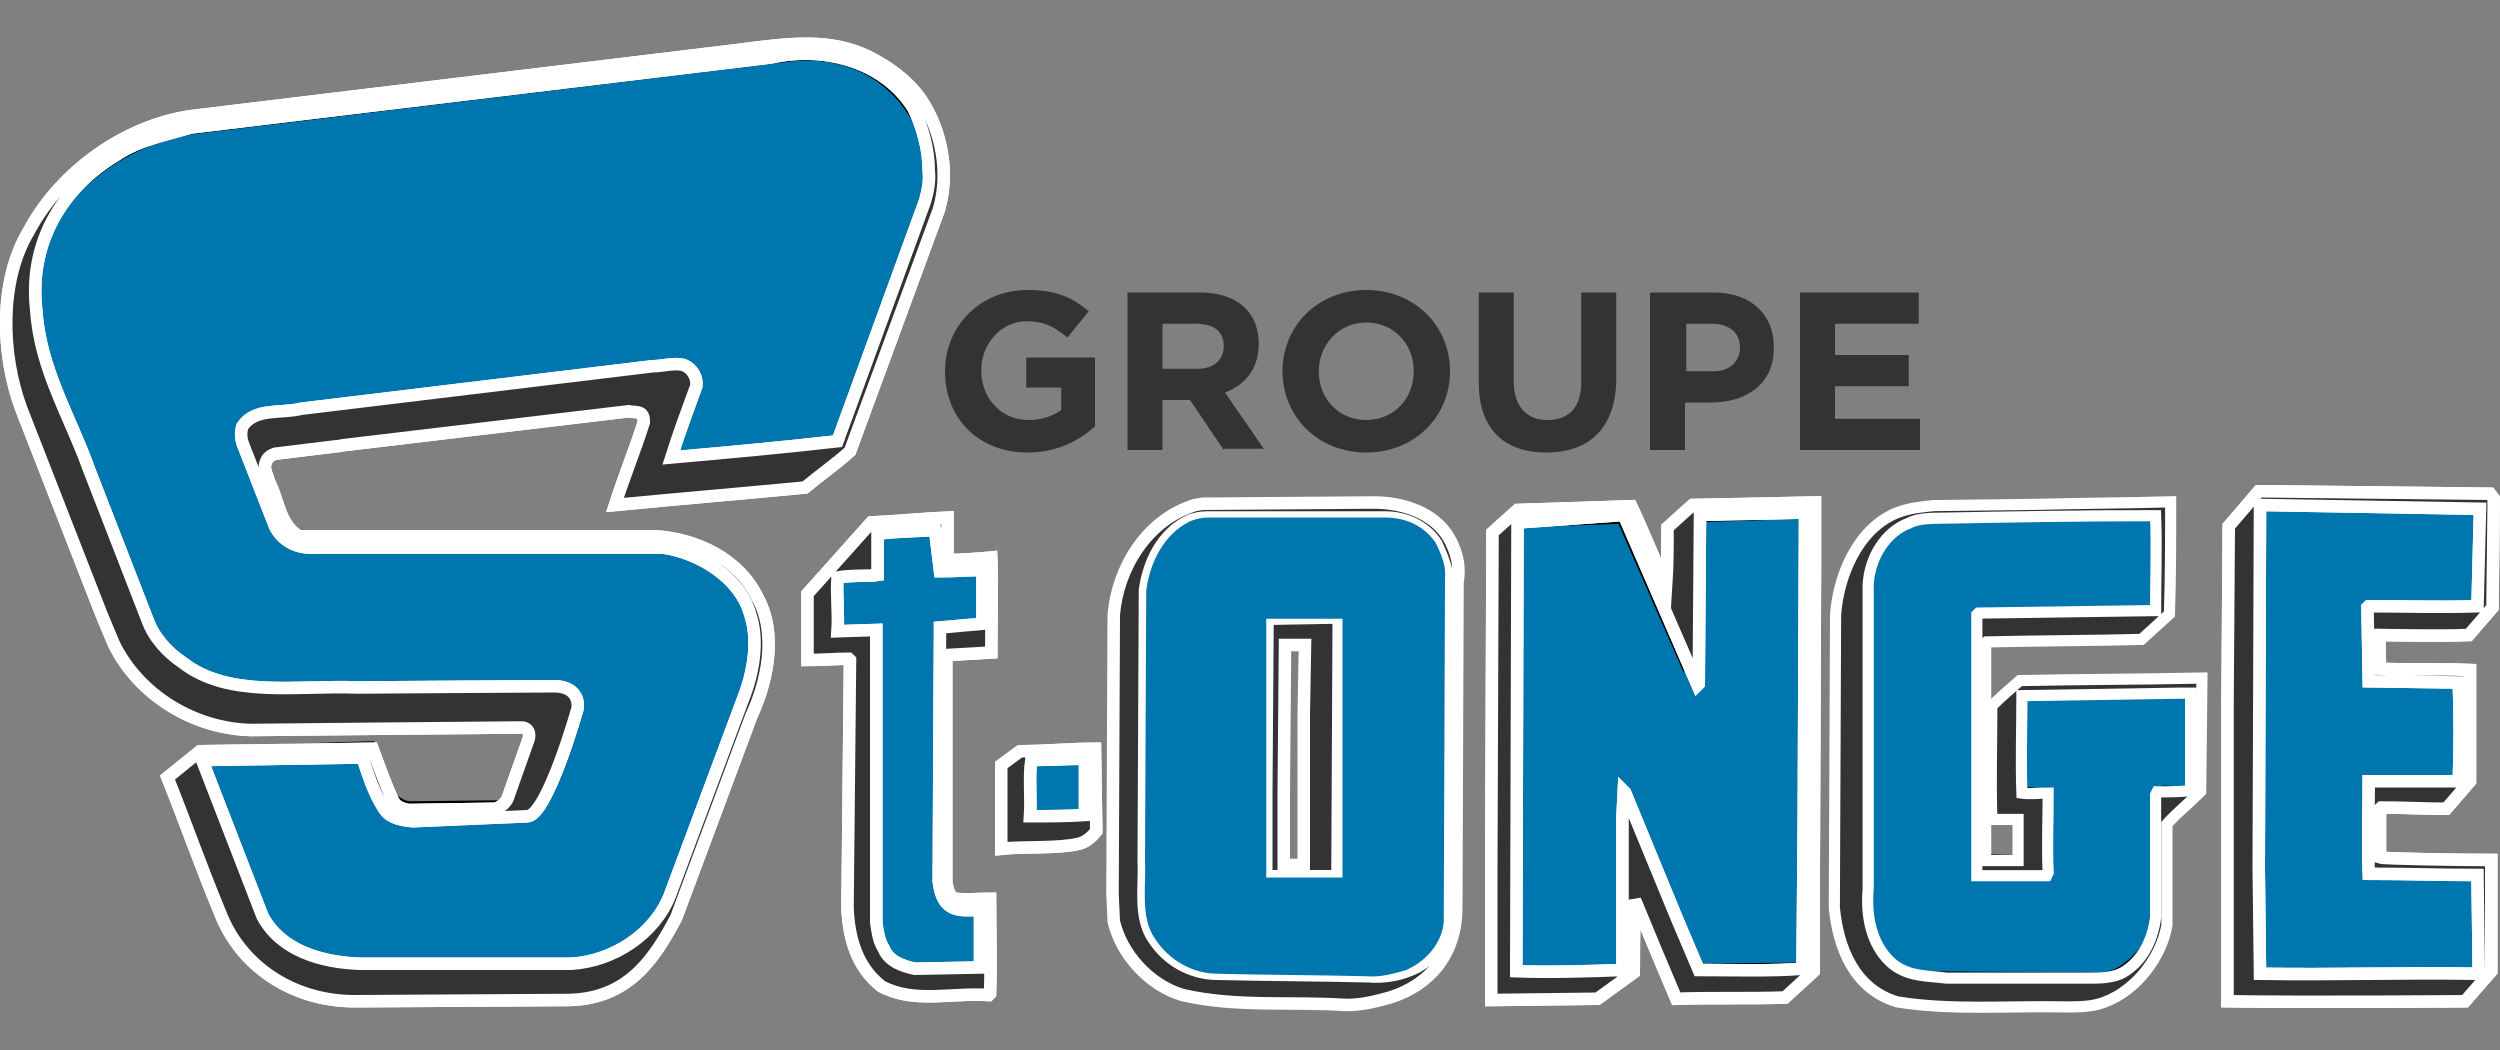 <?xml version="1.0" encoding="utf-8"?>
<!-- Generator: Adobe Illustrator 19.0.0, SVG Export Plug-In . SVG Version: 6.00 Build 0)  -->
<svg version="1.1" id="Layer_1" xmlns="http://www.w3.org/2000/svg" xmlns:xlink="http://www.w3.org/1999/xlink" x="0px" y="0px"
	 viewBox="0 0 200 84" style="enable-background:new 0 0 200 84;" xml:space="preserve">
<rect x="0" y="0" width="200" height="84" fill="#808080" stroke="none"/>
<style type="text/css">
	.st0{clip-path:url(#XMLID_59_);fill:#0076AE;}
	.st1{fill:none;stroke:#000000;}
	.st2{fill:#333333;stroke:#FFFFFF;}
	.st3{clip-path:url(#XMLID_60_);fill:#0076AE;}
	.st4{fill:#333333;stroke:#FFFFFF;stroke-width:0.784;}
	.st5{clip-path:url(#XMLID_61_);fill:#0076AE;}
	.st6{clip-path:url(#XMLID_62_);fill:#0076AE;}
	.st7{clip-path:url(#XMLID_63_);fill:#333333;stroke:#FFFFFF;stroke-miterlimit:10;}
	.st8{fill:#0076AE;}
	.st9{fill:#333333;stroke:#FFFFFF;stroke-miterlimit:10;}
	.st10{clip-path:url(#XMLID_65_);fill:#0076AE;}
	.st11{fill:#333333;}
</style>
<g>
	<defs>
		<path id="XMLID_56_" d="M135.1,41.3l-0.6,0.5c-0.1,3.3,0.1,7-0.2,10.1l0,0l-4.6-10.5l-8.8,0.3l-0.8,0.7v11.1c0,0.2,0.1,0.3,0,0.4
			l0.1,24l9.7-0.3l0.1-0.7c-0.1-2.9-0.1-6.8,0-10.1l0,0l5,10.6l9.1-0.1c0.1-0.2,0.2-36.5,0.2-36.5L135.1,41.3z"/>
	</defs>
	<clipPath id="XMLID_59_">
		<use xlink:href="#XMLID_56_"  style="overflow:visible;"/>
	</clipPath>
	<rect id="XMLID_57_" x="120.1" y="41.1" class="st0" width="24.2" height="37"/>
</g>
<path id="XMLID_55_" class="st1" d="M134.4,51.9L134.4,51.9c0.3-3.1,0.1-6.7,0.2-10.1l0.6-0.5l9.2-0.3c0,0,0,36.3-0.2,36.5l-9.1,0.1
	l-5-10.6l0,0c-0.1,3.3-0.1,7.1,0,10.1l-0.1,0.7l-9.7,0.3l-0.1-24c0.1-0.1,0-0.2,0-0.4V42.4l0.8-0.7l8.8-0.3L134.4,51.9z"/>
<path class="st2" d="M121.4,41.8l-0.1,35.9c2.7,0.1,5.8,0,8.5-0.1v-0.1l0-12.2l0.1-2l0.1,0.1l4.2,10.2l1.7,4c2.7,0,5.8,0.1,8.3-0.1
	l0.1-11.8l0.1-24.7c-2.7,0.1-5.6,0.1-8.4,0.2l0,0l-0.1,13.5l-0.1,0.1l0,0l-5.9-13.6L121.4,41.8z M130.5,40.5c1,2.1,1.8,4.2,2.8,6.3
	c0.1-1.5,0.1-3,0.1-4.6l2-1.8l9.8-0.2l0,4.9l-0.1,24.8l0,7.8l-2.3,2.1c-2.9,0.1-5.8,0-8.7,0.1c-1.1-2.6-2.2-5.2-3.3-7.9
	c-0.1,1.9-0.1,5.8-0.1,5.8l-2.9,2.1l-8.5,0.1l0-10.4l0.1-27l2-1.8L130.5,40.5z"/>
<path class="st2" d="M121.4,41.8l-0.1,35.9c2.7,0.1,5.8,0,8.5-0.1v-0.1l0-12.2l0.1-2l0.1,0.1l4.2,10.2l1.7,4c2.7,0,5.8,0.1,8.3-0.1
	l0.1-11.8l0.1-24.7c-2.7,0.1-5.6,0.1-8.4,0.2l0,0l-0.1,13.5l-0.1,0.1l0,0l-5.9-13.6L121.4,41.8z M130.5,40.5c1,2.1,1.8,4.2,2.8,6.3
	c0.1-1.5,0.1-3,0.1-4.6l2-1.8l9.8-0.2l0,4.9l-0.1,24.8l0,7.8l-2.3,2.1c-2.9,0.1-5.8,0-8.7,0.1c-1.1-2.6-2.2-5.2-3.3-7.9
	c-0.1,1.9-0.1,5.8-0.1,5.8l-2.9,2.1l-8.5,0.1l0-10.4l0.1-27l2-1.8L130.5,40.5z"/>
<g>
	<defs>
		<path id="XMLID_49_" d="M153.1,41.1c-2.3,0.4-4,2.8-4.5,4.8l0,26.9l0.4,1.8c0.6,2,2.8,3.5,4.9,3.6l14.4,0.1
			c1.5-0.3,1.8-0.7,2.6-1.3c1.2-1.1,1.9-2.8,2-4.2c0.1-3,0-6.6,0.1-9.4c0.3-0.1,0.7,0,1,0.1c0.6,0.1,1.3,0.3,1.6-0.4l0-8.5l-14,0.2
			c-0.3,0.2-0.7,0.5-0.9,0.8l0.1,8c0.2,0,0.4,0,0.6,0c0.4,0,0.8,0,1.2,0c-0.1,1.8,0.2,3.5-0.1,5.4c-1.3,0-2.9,0-4.1-0.1l0-19.1
			l13.7-0.3l0.8-0.6c0-2.7,0.1-5.5-0.1-8.1L153.1,41.1z"/>
	</defs>
	<clipPath id="XMLID_60_">
		<use xlink:href="#XMLID_49_"  style="overflow:visible;"/>
	</clipPath>
	<rect id="XMLID_50_" x="148.5" y="40.7" class="st3" width="27" height="37.7"/>
</g>
<path id="XMLID_48_" class="st1" d="M172.8,40.7c0.1,2.7,0,5.4,0.1,8.1l-0.8,0.6l-13.7,0.3l0,19.1c1.2,0.1,2.8,0.1,4.1,0.1
	c0.3-1.9,0-3.6,0.1-5.4c-0.6-0.1-1.3,0-1.9,0l-0.1-8c0.2-0.3,0.6-0.5,0.9-0.8l14-0.2l0,8.5c-0.5,1.1-1.8,0.1-2.6,0.4
	c-0.1,2.8,0,6.4-0.1,9.4c-0.1,1.5-0.8,3.1-2,4.2c-0.8,0.6-1,1-2.6,1.3l-14.4-0.1c-2.2-0.1-4.3-1.6-4.9-3.6l-0.4-1.8l0-26.9
	c0.6-2,2.2-4.4,4.5-4.8L172.8,40.7z"/>
<path class="st2" d="M155.4,41.4c-0.7,0-2,0-2.7,0.4c-1.9,0.7-3.2,2.8-3.3,5l0,24.3c-0.2,2.3,0.3,4.5,1.8,5.9
	c1.3,1.2,2.9,1.1,4.5,1.3l11.8,0c0.9,0,1.9-0.1,2.6-0.6c1.5-1,2.2-2.7,2.4-4.3l0-9.8l0.1-0.2c1,0,1.8,0,2.7-0.1c0-2.6,0-5.3,0-7.9
	l-1,0l-12.6,0.2c0,2.8-0.1,5.1,0,7.9c0.7,0.1,1.4,0,2.1,0c0,2.1-0.1,4.2,0,6.3l-0.1,0.2l-5.5,0l0-20.8l0.1-0.1l14.2-0.2
	c0-2.6,0.1-5.1,0-7.7C165.9,41.2,160.9,41.3,155.4,41.4 M163,40.4c3.8-0.1,7.1-0.1,10.6-0.2c0,2.9,0,5.9-0.1,8.9l-2.2,2
	c-4,0.1-7.9,0.1-12.4,0.2l-0.1,0.1l0,17.5c0.9,0,2.7,0,2.7,0l0-3.4l-2.1,0c-0.1-3.1,0-5.9,0-9c0.7-0.7,1.4-1.3,2.2-2
	c4.8-0.1,9.7-0.1,14.5-0.2l-0.1,9c-0.9,0.9-1.9,1.7-2.7,2.6l0,8.1c-0.4,2.4-2.3,5.1-4.9,6.1c-1,0.4-2.1,0.4-3.1,0.4
	c-4.5-0.1-9.2,0.3-13.5-0.4c-3.4-1-4.7-4.3-5-7.5l0.1-23.4c0.2-3,1.7-6.8,4.8-8.1c1-0.4,2-0.5,3-0.6L163,40.4z"/>
<path class="st4" d="M155.4,41.4c-0.7,0-2,0-2.7,0.4c-1.9,0.7-3.2,2.8-3.3,5l0,24.3c-0.2,2.3,0.3,4.5,1.8,5.9
	c1.3,1.2,2.9,1.1,4.5,1.3l11.8,0c0.9,0,1.9-0.1,2.6-0.6c1.5-1,2.2-2.7,2.4-4.3l0-9.8l0.1-0.2c1,0,1.8,0,2.7-0.1c0-2.6,0-5.3,0-7.9
	l-1,0l-12.6,0.2c0,2.8-0.1,5.1,0,7.9c0.7,0.1,1.4,0,2.1,0c0,2.1-0.1,4.2,0,6.3l-0.1,0.2l-5.5,0l0-20.8l0.1-0.1l14.2-0.2
	c0-2.6,0.1-5.1,0-7.7C165.9,41.2,160.9,41.3,155.4,41.4z M163,40.4c3.8-0.1,7.1-0.1,10.6-0.2c0,2.9,0,5.9-0.1,8.9l-2.2,2
	c-4,0.1-7.9,0.1-12.4,0.2l-0.1,0.1l0,17.5c0.9,0,2.7,0,2.7,0l0-3.4l-2.1,0c-0.1-3.1,0-5.9,0-9c0.7-0.7,1.4-1.3,2.2-2
	c4.8-0.1,9.7-0.1,14.5-0.2l-0.1,9c-0.9,0.9-1.9,1.7-2.7,2.6l0,8.1c-0.4,2.4-2.3,5.1-4.9,6.1c-1,0.4-2.1,0.4-3.1,0.4
	c-4.5-0.1-9.2,0.3-13.5-0.4c-3.4-1-4.7-4.3-5-7.5l0.1-23.4c0.2-3,1.7-6.8,4.8-8.1c1-0.4,2-0.5,3-0.6L163,40.4z"/>
<g>
	<defs>
		<path id="XMLID_42_" d="M180,41.1l0.1,10.7v10l0.1,14.8l0.1,1.4l17.9,0l0.6-0.6l-0.1-8.4l-8.8-0.1c0-2-0.1-4,0.1-6
			c0.8,0,1.7,0,2.5,0c1.5,0,3,0,4.6-0.1l0-8.8c-1,0-2.1,0-3.1,0c-1.4,0-2.8,0-4.1-0.1v-4.4c2.7-0.1,5.3,0,8-0.1l0.9-0.9l0-8
			l-17.9-0.2L180,41.1z"/>
	</defs>
	<clipPath id="XMLID_61_">
		<use xlink:href="#XMLID_42_"  style="overflow:visible;"/>
	</clipPath>
	<rect id="XMLID_43_" x="180" y="40.4" class="st5" width="18.8" height="37.7"/>
</g>
<path id="XMLID_41_" class="st1" d="M198.8,48.6l-0.9,0.9c-2.7,0-5.3,0-8,0.1V54c2.3,0.2,4.7,0,7.1,0.1l0,8.8
	c-2.4,0.1-4.8,0-7.1,0.1c-0.1,2-0.1,4-0.1,6l8.8,0.1l0.1,8.4l-0.6,0.6l-17.9,0l-0.1-1.4l-0.1-14.8v-10L180,41.1l0.8-0.7l17.9,0.2
	L198.8,48.6z"/>
<path class="st2" d="M198.4,40.7l-17.5-0.3l-0.1,0.1l-0.1,28.9l0.1,8.5c6,0.1,11.2-0.1,17.4,0l0.1-0.1l-0.1-7.8
	c-2.9,0-5.7-0.1-8.7-0.1c-0.1-2.5,0-5,0-7.4l7.2,0c0.1-2.6,0.1-5.3,0-7.9l-7.2-0.1l-0.1-5.9l0.1-0.1c3.1,0,5.6,0.1,8.7,0L198.4,40.7
	L198.4,40.7z M199.5,39.9l-0.1,8.7l-1.9,2.2c-2.1,0.1-7.1,0-7.1,0c-0.1,0.9,0,1.8,0,2.7c2.4,0.1,4.8,0,7.2,0.1l0,8.9l-1.9,2.2
	c-1.7,0-3.5-0.1-5.2-0.1l-0.1,0.1l0,3.9c0.3,0.1,6.3,0.2,8.9,0.2l0,8.9l-2.1,2.4c0,0-12.6,0.1-19,0l0-23.7l0.1-14.3l2.4-2.8
	l18.5,0.2L199.5,39.9z"/>
<path class="st2" d="M198.4,40.7l-17.5-0.3l-0.1,0.1l-0.1,28.9l0.1,8.5c6,0.1,11.2-0.1,17.4,0l0.1-0.1l-0.1-7.8
	c-2.9,0-5.7-0.1-8.7-0.1c-0.1-2.5,0-5,0-7.4l7.2,0c0.1-2.6,0.1-5.3,0-7.9l-7.2-0.1l-0.1-5.9l0.1-0.1c3.1,0,5.6,0.1,8.7,0L198.4,40.7
	L198.4,40.7z M199.5,39.9l-0.1,8.7l-1.9,2.2c-2.1,0.1-7.1,0-7.1,0c-0.1,0.9,0,1.8,0,2.7c2.4,0.1,4.8,0,7.2,0.1l0,8.9l-1.9,2.2
	c-1.7,0-3.5-0.1-5.2-0.1l-0.1,0.1l0,3.9c0.3,0.1,6.3,0.2,8.9,0.2l0,8.9l-2.1,2.4c0,0-12.6,0.1-19,0l0-23.7l0.1-14.3l2.4-2.8
	l18.5,0.2L199.5,39.9z"/>
<g>
	<defs>
		<path id="XMLID_35_" d="M69.7,42.6c-0.3-0.1-0.6,0.3-0.7,0.4c0,1,0.1,2-0.1,2.9l-3,0.2c0,2-0.1,3.3,0,5.3c1.1,0,2.1-0.1,3.1,0
			l0,22.8c0.2,0.9,0.4,1.8,1,2.5c1.7,1.3,3.7,1.1,5.8,1c0.9-0.1,1.9-0.1,2.8-0.1v-5.3l-0.1-0.1c-0.7,0.1-1.8,0.1-2.6-0.2
			c-0.5-0.2-0.6-0.6-0.7-1.1L75.2,51l3.4-0.2v-5.4l-3.4,0.2L75,42.2C73.3,42.3,71.4,42.5,69.7,42.6"/>
	</defs>
	<clipPath id="XMLID_62_">
		<use xlink:href="#XMLID_35_"  style="overflow:visible;"/>
	</clipPath>
	<rect id="XMLID_36_" x="65.8" y="42.2" class="st6" width="12.8" height="35.8"/>
</g>
<path id="XMLID_34_" class="st1" d="M78.6,45.5v5.4L75.2,51l0.1,19.9c0.1,0.5,0.2,0.9,0.7,1.1c0.8,0.2,1.8,0.2,2.6,0.2l0.1,0.1v5.3
	c-3-0.2-6.1,1-8.6-0.9c-0.6-0.7-0.8-1.6-1-2.5l0-22.8c-1-0.1-2,0-3.1,0c-0.1-2-0.1-3.3,0-5.3l3-0.2C69.1,45,69,44,69,43
	c0.1-0.2,0.4-0.5,0.7-0.4c1.7-0.1,3.5-0.3,5.3-0.4l0.2,3.4L78.6,45.5z"/>
<g>
	<defs>
		<path id="XMLID_32_" d="M80.8,60.8c0,1.8-0.1,3.5,0,5.5c1.9-0.1,4-0.1,5.9-0.2v-5.6C84.8,60.6,82.7,60.7,80.8,60.8"/>
	</defs>
	<use xlink:href="#XMLID_32_"  style="overflow:visible;fill:#333333;"/>
	<clipPath id="XMLID_63_">
		<use xlink:href="#XMLID_32_"  style="overflow:visible;"/>
	</clipPath>
	<rect id="XMLID_33_" x="80.8" y="60.6" class="st7" width="6" height="5.8"/>
	<use xlink:href="#XMLID_32_"  style="overflow:visible;fill:none;stroke:#FFFFFF;stroke-miterlimit:10;"/>
</g>
<path id="XMLID_31_" class="st8" d="M86.8,66.2c-1.9,0.1-4.1,0.1-5.9,0.2c-0.1-2-0.1-3.6,0-5.5c1.9-0.2,4-0.3,6-0.3V66.2z"/>
<path class="st2" d="M74.8,42.4c-1.6,0.1-3,0.1-4.6,0.3l0,3.3c-0.7,0.1-2.2,0-3.2,0.2c-0.1,1.4,0.1,2.9,0,4.3l3.1-0.1l0,23.4
	c0.1,0.7,0.2,1.5,0.6,2.1c0.4,1,1.5,1.4,2.5,1.6l5.2-0.1l0-4.6c-0.8,0-1.6,0.1-2.2-0.2c-0.8-0.4-1-1.3-1.1-2.1l0.1-20.3l3.4-0.3
	l0-4.3c-1.1,0-2.3,0.1-3.4,0.1L74.8,42.4z M75.8,44.8c1.1,0,2.4-0.1,3.5-0.2c0.1,2.5,0,5,0,7.6l-3.5,0.2l-0.1,0.2l0,18
	c0.1,0.5,0.2,1.1,0.7,1.3c0.9,0.1,1.9,0,2.8,0c0,2.4,0.1,5.2,0,7.6l-0.1,0.1c-3-0.2-6,0.7-8.6-0.7c-2-1.6-2.6-3.9-2.7-6.3L68,52.8
	l-0.1-0.1c-1.1,0-2.2,0.1-3.3,0.1l0-5.3l5.1-5.7c2-0.1,4.1-0.3,6.1-0.4L75.8,44.8z"/>
<path class="st2" d="M74.8,42.4c-1.6,0.1-3,0.1-4.6,0.3l0,3.3c-0.7,0.1-2.2,0-3.2,0.2c-0.1,1.4,0.1,2.9,0,4.3l3.1-0.1l0,23.4
	c0.1,0.7,0.2,1.5,0.6,2.1c0.4,1,1.5,1.4,2.5,1.6l5.2-0.1l0-4.6c-0.8,0-1.6,0.1-2.2-0.2c-0.8-0.4-1-1.3-1.1-2.1l0.1-20.3l3.4-0.3
	l0-4.3c-1.1,0-2.3,0.1-3.4,0.1L74.8,42.4z M75.8,44.8c1.1,0,2.4-0.1,3.5-0.2c0.1,2.5,0,5,0,7.6l-3.5,0.2l-0.1,0.2l0,18
	c0.1,0.5,0.2,1.1,0.7,1.3c0.9,0.1,1.9,0,2.8,0c0,2.4,0.1,5.2,0,7.6l-0.1,0.1c-3-0.2-6,0.7-8.6-0.7c-2-1.6-2.6-3.9-2.7-6.3L68,52.8
	l-0.1-0.1c-1.1,0-2.2,0.1-3.3,0.1l0-5.3l5.1-5.7c2-0.1,4.1-0.3,6.1-0.4L75.8,44.8z"/>
<path class="st9" d="M86.8,60.7c-1.4,0-2.9,0.1-4.3,0.1c-0.2,1.4,0,3.1-0.1,4.5c1.3,0,3,0,4.4-0.1L86.8,60.7z M87.7,66.5
	c-0.4,0.5-0.9,0.9-1.4,1c-1.7,0.4-4.3,0.2-6.2,0.4l0-6.7l1.5-1.1c2,0,4-0.2,6-0.2L87.7,66.5z"/>
<path class="st2" d="M86.8,60.7c-1.4,0-2.9,0.1-4.3,0.1c-0.2,1.4,0,3.1-0.1,4.5c1.3,0,3,0,4.4-0.1L86.8,60.7z M87.7,66.5
	c-0.4,0.5-0.9,0.9-1.4,1c-1.7,0.4-4.3,0.2-6.2,0.4l0-6.7l1.5-1.1c2,0,4-0.2,6-0.2L87.7,66.5z"/>
<g>
	<defs>
		<path id="XMLID_21_" d="M63.4,4.4l-47.7,5.8c-3.4,0.6-6.5,1.9-9.1,4.3C2.4,18.2,0.9,24,3,29l9,22.7c1.8,2.7,4.7,4.1,7.9,4.3
			l24.5-0.2c0.5,0,1.2,0.4,1.1,0.8c-0.7,2.6-1.5,4.7-2.6,7.2c-0.2,0.5-0.7,0.9-1.2,0.9l-8.8,0.1c-0.6,0-1.1-0.3-1.6-0.8l-1.7-4
			l-13.1,0.4c-0.3,0.3-0.7,0.4-0.9,0.8l5.1,13.1c0.8,1.6,2.6,2.9,4.4,3.2h22.6c2.8-0.3,4.9-2.9,6.1-5.1l6.5-17.4
			c0.5-1.8,0.6-4.4,0-6.3c-0.9-3.1-4.2-4.8-7.3-5.3l-14.5,0.1l-14.4,0c-0.6,0-1-0.3-1.3-0.8l-2.6-6.4l-0.1-1.1
			c0.1-0.3,0.3-0.5,0.6-0.6l9-1.1l21.8-2.6l2.3-0.2c0.3,0.1,0.4,0.4,0.3,0.7c-0.6,2.2-1.5,4.2-2.2,6.4l14.3-1.5l0.9-0.6l6.6-17.8
			c1-2.8,0.7-6.3-0.7-8.8c-1.9-3.2-5.2-4.7-8.8-4.7C64.1,4.3,63.8,4.3,63.4,4.4"/>
	</defs>
	<linearGradient id="XMLID_64_" gradientUnits="userSpaceOnUse" x1="2.077" y1="40.807" x2="74.501" y2="40.807">
		<stop  offset="0" style="stop-color:#00539F"/>
		<stop  offset="5.394690e-02" style="stop-color:#0056A1"/>
		<stop  offset="0.14" style="stop-color:#005FA6"/>
		<stop  offset="0.248" style="stop-color:#006DAF"/>
		<stop  offset="0.374" style="stop-color:#0081BB"/>
		<stop  offset="0.5" style="stop-color:#0096C9"/>
		<stop  offset="0.601" style="stop-color:#0085BE"/>
		<stop  offset="0.737" style="stop-color:#0070B1"/>
		<stop  offset="0.854" style="stop-color:#0060A7"/>
		<stop  offset="0.946" style="stop-color:#0057A2"/>
		<stop  offset="1" style="stop-color:#00539F"/>
	</linearGradient>
	<use xlink:href="#XMLID_21_"  style="overflow:visible;fill:url(#XMLID_64_);"/>
	<clipPath id="XMLID_65_">
		<use xlink:href="#XMLID_21_"  style="overflow:visible;"/>
	</clipPath>
	<rect id="XMLID_22_" x="0.9" y="4.3" class="st10" width="74" height="73"/>
</g>
<path id="XMLID_20_" class="st1" d="M73.2,9.1c1.4,2.5,1.7,6,0.7,8.8l-6.6,17.8l-0.9,0.6l-14.3,1.5c0.6-2.2,1.5-4.2,2.2-6.4
	c0.1-0.3,0-0.6-0.3-0.7l-2.3,0.2l-21.8,2.6l-9,1.1c-0.3,0-0.5,0.3-0.6,0.6l0.1,1.1l2.6,6.4c0.3,0.4,0.7,0.8,1.3,0.8l14.4,0l14.5-0.1
	c3.1,0.5,6.4,2.2,7.3,5.3c0.6,1.9,0.4,4.4,0,6.3l-6.5,17.4c-1.2,2.2-3.3,4.9-6.1,5.1H25.2c-1.8-0.3-3.6-1.6-4.4-3.2L15.6,61
	c0.2-0.3,0.6-0.5,0.9-0.8l13.1-0.4l1.7,4c0.4,0.5,1,0.8,1.6,0.8l8.8-0.1c0.4,0,1-0.4,1.2-0.9c1.1-2.6,1.9-4.6,2.6-7.2
	c0.1-0.4-0.5-0.8-1.1-0.8L19.9,56c-3.2-0.2-6.2-1.6-7.9-4.3L3,29c-2.1-5-0.6-10.8,3.6-14.5c2.6-2.4,5.7-3.8,9.1-4.3l47.7-5.8
	C67.4,4,71.1,5.6,73.2,9.1z"/>
<path class="st2" d="M61.7,4.6l-46.4,5.6c-2.1,0.6-4.2,1-6,2.2c-4.5,2.7-7,7.2-6.4,12.4c0.3,4.7,2.7,8.5,4.2,12.7l4.7,12.1
	c0.5,1.4,1.6,2.6,2.8,3.4c3.7,2.9,9.3,1.8,14,2c0,0,13.9-0.1,15.7-0.1c1.8,0,2,1.2,1.9,1.8c0,0-2.4,8.5-4,8.6L33,65.7
	c-0.8-0.1-1.7-0.2-2.2-0.9c-0.9-1.3-1.4-3-1.8-4.2l-12.7,0.2l-0.1,0.1c1.6,4.1,3.2,8.3,4.8,12.4c1.5,2.8,4.8,3.7,7.8,3.8l16.9,0
	c3.4-0.2,6.7-2.4,7.9-5.5l6-16.1c0.7-1.9,1.1-4.4,0.4-6.4c-0.8-2.9-4.1-4.9-7-5.3l-10.3,0l-17.5,0c-1.4,0.1-2.6-0.5-3.2-1.7
	l-2.5-6.4c-0.2-0.5-0.3-1-0.1-1.6c1-1.5,3.1-1,4.7-1.4l28.1-3.4c0.8,0,1.7-0.3,2.5-0.1c0.7,0.3,1.1,1,1,1.7c-0.7,1.9-1.4,3.8-2,5.7
	c4.5-0.4,8.9-0.8,13.3-1.3l7-19.2c0.2-0.7,0.4-1.6,0.3-2.4c0-1.8-0.5-3.5-1.2-5C70.9,5.1,66.2,3.6,61.7,4.6 M73.7,8
	c1.6,2.4,2.3,5.8,1.4,8.8l-7.1,19.3c-1.1,1-2.4,1.9-3.6,2.9c-5.2,0.5-10.1,0.9-15.2,1.4c0.7-2.2,1.6-4.4,2.3-6.6
	c0-0.3,0-0.5-0.2-0.7c-0.3-0.2-0.6-0.1-1-0.2l-22.7,2.7c-0.2,0-0.4,0.1-0.7,0.1l-4.9,0.6c-0.3,0.1-0.6,0.3-0.7,0.6
	c-0.3,0.6,0.1,1.1,0.2,1.6c0.8,1.5,0.8,3.4,2.4,4.4l28.5,0c3.3,0.2,6.7,1.8,8.2,4.9c1.6,2.9,0.8,6.7-0.5,9.5l-6,16.1
	c-1.7,3.2-3.8,6.6-8.8,6.6l-16.9,0.1c-5.1,0-9.2-2.9-10.8-7.1c-1.5-3.6-2.8-7.3-4.2-10.8l2.6-2.1l13.8-0.2c0,0,1.4,3.9,1.8,4.4
	c0.5,0.5,1.2,0.5,1.2,0.5l6.8-0.1c0.4-0.1,0.8-0.4,1-0.8l1.7-4.8c0.1-0.4,0-0.9-0.6-0.9c-1.8,0-21.6,0.2-21.6,0.2
	c-4.6-0.1-9-2.8-11-6.9l-1-2.4L1.7,32.7c-1.6-4.3-1.8-10.2,0.6-14.2c2.5-4.7,7.6-8.4,12.9-9.2L59,4c4.5-0.6,7.4-0.9,10.4,0.5
	C71,5.3,72.6,6.4,73.7,8"/>
<path class="st2" d="M61.7,4.6l-46.4,5.6c-2.1,0.6-4.2,1-6,2.2c-4.5,2.7-7,7.2-6.4,12.4c0.3,4.7,2.7,8.5,4.2,12.7l4.7,12.1
	c0.5,1.4,1.6,2.6,2.8,3.4c3.7,2.9,9.3,1.8,14,2c0,0,13.9-0.1,15.7-0.1c1.8,0,2,1.2,1.9,1.8c0,0-2.4,8.5-4,8.6L33,65.7
	c-0.8-0.1-1.7-0.2-2.2-0.9c-0.9-1.3-1.4-3-1.8-4.2l-12.7,0.2l-0.1,0.1c1.6,4.1,3.2,8.3,4.8,12.4c1.5,2.8,4.8,3.7,7.8,3.8l16.9,0
	c3.4-0.2,6.7-2.4,7.9-5.5l6-16.1c0.7-1.9,1.1-4.4,0.4-6.4c-0.8-2.9-4.1-4.9-7-5.3l-10.3,0l-17.5,0c-1.4,0.1-2.6-0.5-3.2-1.7
	l-2.5-6.4c-0.2-0.5-0.3-1-0.1-1.6c1-1.5,3.1-1,4.7-1.4l28.1-3.4c0.8,0,1.7-0.3,2.5-0.1c0.7,0.3,1.1,1,1,1.7c-0.7,1.9-1.4,3.8-2,5.7
	c4.5-0.4,8.9-0.8,13.3-1.3l7-19.2c0.2-0.7,0.4-1.6,0.3-2.4c0-1.8-0.5-3.5-1.2-5C70.9,5.1,66.2,3.6,61.7,4.6z M73.7,8
	c1.6,2.4,2.3,5.8,1.4,8.8l-7.1,19.3c-1.1,1-2.4,1.9-3.6,2.9c-5.2,0.5-10.1,0.9-15.2,1.4c0.7-2.2,1.6-4.4,2.3-6.6
	c0-0.3,0-0.5-0.2-0.7c-0.3-0.2-0.6-0.1-1-0.2l-22.7,2.7c-0.2,0-0.4,0.1-0.7,0.1l-4.9,0.6c-0.3,0.1-0.6,0.3-0.7,0.6
	c-0.3,0.6,0.1,1.1,0.2,1.6c0.8,1.5,0.8,3.4,2.4,4.4l28.5,0c3.3,0.2,6.7,1.8,8.2,4.9c1.6,2.9,0.8,6.7-0.5,9.5l-6,16.1
	c-1.7,3.2-3.8,6.6-8.8,6.6l-16.9,0.1c-5.1,0-9.2-2.9-10.8-7.1c-1.5-3.6-2.8-7.3-4.2-10.8l2.6-2.1l13.8-0.2c0,0,1.4,3.9,1.8,4.4
	c0.5,0.5,1.2,0.5,1.2,0.5l6.8-0.1c0.4-0.1,0.8-0.4,1-0.8l1.7-4.8c0.1-0.4,0-0.9-0.6-0.9c-1.8,0-21.6,0.2-21.6,0.2
	c-4.6-0.1-9-2.8-11-6.9l-1-2.4L1.7,32.7c-1.6-4.3-1.8-10.2,0.6-14.2c2.5-4.7,7.6-8.4,12.9-9.2L59,4c4.5-0.6,7.4-0.9,10.4,0.5
	C71,5.3,72.6,6.4,73.7,8z"/>
<path class="st9" d="M104.3,57.2l0,12c-0.7,0-0.9,0-1.6,0v-5.8l0.1-11.7l0-0.1l1.6,0L104.3,57.2z M101.4,49.5l-0.1,13.9l0,6.7l5.7,0
	l0.1-20.5l-0.1-0.2L101.4,49.5z"/>
<g>
	<path class="st11" d="M82.2,36.2c-3.9,0-6.6-2.7-6.6-6.5v0c0-3.6,2.8-6.5,6.6-6.5c2.3,0,3.6,0.6,4.9,1.7L85.4,27
		c-1-0.8-1.8-1.3-3.3-1.3c-2,0-3.6,1.8-3.6,3.9v0c0,2.3,1.6,4,3.8,4c1,0,1.9-0.3,2.6-0.8v-1.8h-2.8v-2.4h5.5v5.5
		C86.3,35.3,84.5,36.2,82.2,36.2z"/>
	<path class="st11" d="M97.9,36l-2.7-4H93v4h-2.8V23.4H96c3,0,4.7,1.6,4.7,4.1v0c0,2-1.1,3.3-2.7,3.9l3.1,4.5H97.9z M97.9,27.7
		c0-1.2-0.8-1.8-2.2-1.8H93v3.6h2.8C97.1,29.5,97.9,28.8,97.9,27.7L97.9,27.7z"/>
	<path class="st11" d="M109.3,36.2c-3.9,0-6.7-2.9-6.7-6.5v0c0-3.6,2.8-6.5,6.7-6.5c3.9,0,6.7,2.9,6.7,6.5v0
		C116,33.3,113.2,36.2,109.3,36.2z M113.1,29.7c0-2.2-1.6-3.9-3.8-3.9c-2.2,0-3.8,1.8-3.8,3.9v0c0,2.2,1.6,3.9,3.8,3.9
		S113.1,31.9,113.1,29.7L113.1,29.7z"/>
	<path class="st11" d="M123.7,36.2c-3.4,0-5.4-1.9-5.4-5.6v-7.2h2.8v7.1c0,2,1,3.1,2.7,3.1c1.7,0,2.7-1,2.7-3v-7.2h2.8v7.1
		C129.2,34.3,127.1,36.2,123.7,36.2z"/>
	<path class="st11" d="M136.9,32.2h-2.1V36H132V23.4h5.1c3,0,4.8,1.8,4.8,4.3v0C142,30.7,139.7,32.2,136.9,32.2z M139.2,27.8
		c0-1.2-0.9-1.9-2.2-1.9h-2.1v3.8h2.2C138.4,29.7,139.2,28.9,139.2,27.8L139.2,27.8z"/>
	<path class="st11" d="M144,36V23.4h9.5v2.5h-6.7v2.5h5.9v2.5h-5.9v2.6h6.8V36H144z"/>
</g>
<path class="st2" d="M115.8,73.7c-0.2,1.7-1.4,3.3-3,3.9c-1,0.4-2.1,0.6-3.3,0.5c-4-0.1-8.1-0.1-12.1-0.2c-2.1,0-4-1.1-5.1-2.8
	c-1.2-1.7-0.7-4.2-0.8-6.2l0.1-21.7c0.3-2.2,1.4-4.5,3.5-5.5c0.4-0.2,1-0.3,1.5-0.3l14.2,0c1.6,0,3.2,0.7,4.1,2.1
	c0.4,0.9,0.8,1.8,0.9,2.8L115.8,73.7z M116.2,43.6c-1-2.4-3.7-3.4-6.3-3.4l-13.7,0.1l-0.6,0.1c-3.9,1.2-6.2,5.1-6.5,8.8l-0.1,22.3
	l0.1,2.2c0.6,2.6,2.8,5.1,5.5,5.9c4.3,1,8.7,0.5,13.1,0.8c1.3,0,2.4-0.3,3.5-0.6c3.2-1,5.3-3.5,5.3-7.2l0.1-26
	C116.8,45.4,116.6,44.5,116.2,43.6z"/>
<path class="st8" d="M114.9,43.5c-0.9-1.4-2.4-2.1-4.1-2.1l-14.1,0c-0.5,0-1,0.1-1.5,0.3c-2.2,1.1-3.2,3.4-3.5,5.5l-0.1,21.7
	c0.1,2-0.4,4.5,0.8,6.2c1.1,1.7,3,2.8,5,2.8c3.9,0.1,8,0.1,11.9,0.2c1.1,0.1,2.2-0.2,3.2-0.5c1.6-0.7,2.9-2.2,3-3.9l0.1-27.4
	C115.7,45.2,115.3,44.4,114.9,43.5z M107.4,70.2h-6.1V49.5l6.1,0V70.2z"/>
</svg>
